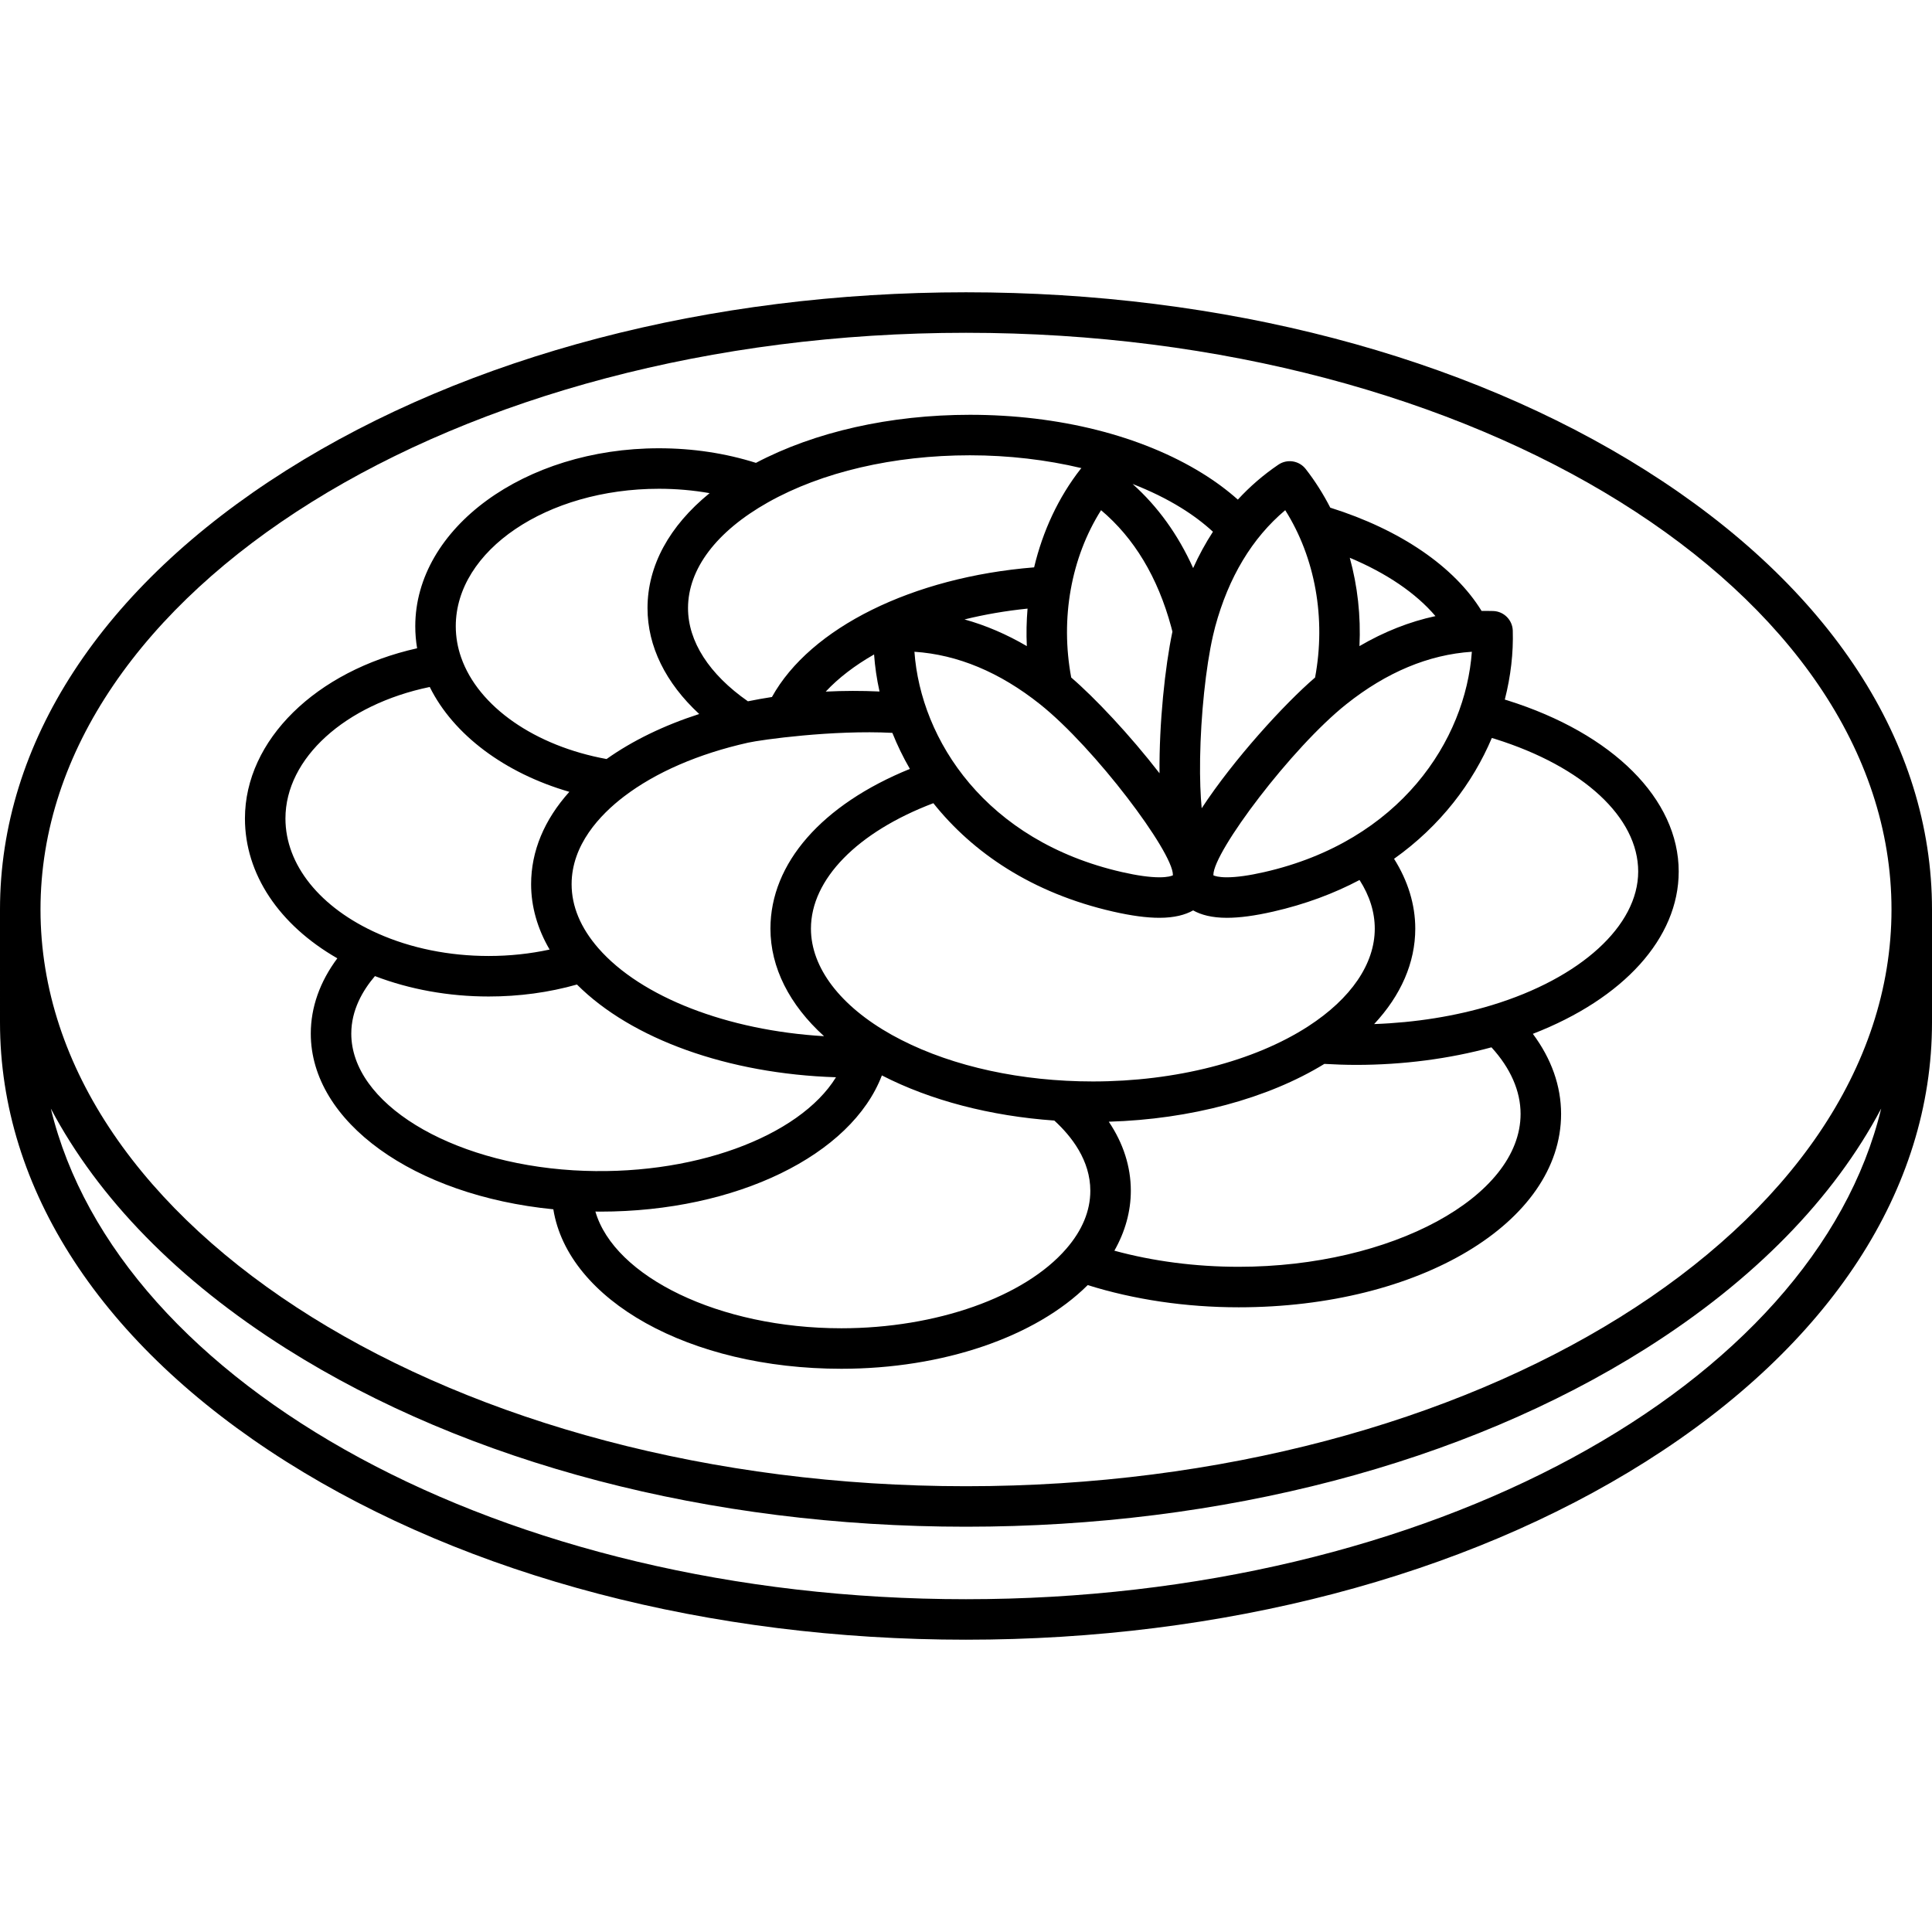 <?xml version="1.0" encoding="iso-8859-1"?>
<!-- Generator: Adobe Illustrator 18.0.0, SVG Export Plug-In . SVG Version: 6.00 Build 0)  -->
<!DOCTYPE svg PUBLIC "-//W3C//DTD SVG 1.1//EN" "http://www.w3.org/Graphics/SVG/1.1/DTD/svg11.dtd">
<svg version="1.1" id="Capa_1" xmlns="http://www.w3.org/2000/svg" xmlns:xlink="http://www.w3.org/1999/xlink" x="0px" y="0px"
	 viewBox="0 0 477.011 477.011" style="enable-background:new 0 0 477.011 477.011;" xml:space="preserve">
<g>
	<path d="M83.288,236.608c-4.303,5.764-6.555,12.094-6.555,18.596c0,21.789,25.452,39.978,59.885,43.372
		c3.609,22.417,33.544,39.374,71.108,39.374c25.062,0,47.961-7.85,60.833-20.662c11.41,3.58,24.209,5.484,37.271,5.484
		c44.637,0,79.602-20.969,79.602-47.737c0-6.907-2.389-13.636-6.973-19.78c22.405-8.687,36.013-23.622,36.013-40.073
		c0-17.874-16.201-34.066-42.289-42.262c-0.218-0.068-0.43-0.127-0.647-0.193c1.478-5.769,2.13-11.528,1.969-17.019
		c-0.077-2.628-2.178-4.748-4.806-4.849c-0.739-0.028-2.666-0.03-2.899-0.027c-6.725-10.938-20.065-20.058-37.354-25.492
		c-1.734-3.376-3.753-6.583-6.074-9.552c-1.621-2.073-4.571-2.535-6.744-1.06c-3.681,2.494-7.014,5.378-10.008,8.625
		c-2.599-2.319-5.54-4.5-8.801-6.516c-15.059-9.303-35.426-14.426-57.348-14.426c-19.651,0-38.298,4.209-52.829,11.868
		c-7.554-2.382-15.593-3.602-23.946-3.602c-33.176,0-60.166,19.714-60.166,43.946c0,1.823,0.154,3.639,0.454,5.436
		c-24.934,5.564-42.508,22.627-42.508,42.028C60.477,215.791,68.889,228.346,83.288,236.608z M86.732,255.204
		c0-5.817,2.828-10.676,5.842-14.206c8.607,3.298,18.232,5.037,28.068,5.037c7.559,0,14.879-0.994,21.807-2.955
		c13.501,13.507,37.373,22.056,63.959,22.896c-9.051,14.681-35.616,24.725-64.852,22.973
		C110.814,287.074,86.732,272.251,86.732,255.204z M154.045,196.667c7.816-5.967,18.421-10.567,30.668-13.305
		c3.216-0.72,20.963-3.186,35.611-2.417c1.204,3.01,2.641,5.989,4.327,8.898c-21.681,8.814-34.43,23.264-34.43,39.439
		c0,9.588,4.691,18.81,13.234,26.554c-23.8-1.406-45.17-9.621-55.724-21.728c-4.379-5.026-6.6-10.341-6.6-15.796
		C141.131,208.581,148.155,201.168,154.045,196.667z M271.854,125.967c8.173,6.882,13.986,16.546,17.313,28.808
		c0.104,0.379,0.205,0.772,0.305,1.175c-1.832,8.676-3.3,22.652-3.185,34.975c-7.311-9.461-16.029-18.696-21.805-23.647
		C261.752,152.67,264.458,137.669,271.854,125.967z M332.41,173.863c9.92-7.895,20.33-12.24,30.991-12.944
		c-1.563,21.767-17.579,46.721-51.256,54.4c-3.746,0.854-6.854,1.288-9.236,1.288c-2.075,0-3.004-0.336-3.318-0.488
		c-0.002-0.034-0.004-0.075-0.004-0.123C299.566,210.357,318.86,184.646,332.41,173.863z M302.909,226.607
		c3.175,0,6.923-0.503,11.46-1.538c7.946-1.812,15.033-4.483,21.303-7.797c2.486,3.886,3.759,7.911,3.759,12.01
		c0,8.688-5.841,17.255-16.444,24.122c-13.373,8.647-32.752,13.607-53.166,13.607c-17.582,0-34.341-3.641-47.313-10.266
		c-0.264-0.135-1.88-0.988-2.324-1.236c-12.712-7.102-19.962-16.594-19.962-26.228c0-12.195,11.488-23.869,30.223-30.972
		c9.686,12.149,24.291,22.182,44.36,26.759c4.538,1.035,8.287,1.538,11.461,1.538c0.001,0,0,0,0.001,0
		c3.708,0,6.384-0.735,8.321-1.828C296.525,225.871,299.201,226.607,302.909,226.607z M256.765,173.863
		c13.551,10.784,32.844,36.494,32.822,42.133c0,0.048-0.002,0.089-0.004,0.123c-0.315,0.153-1.244,0.488-3.318,0.488
		c-2.383,0-5.49-0.434-9.237-1.288c-33.676-7.68-49.691-32.634-51.255-54.4C236.435,161.623,246.845,165.968,256.765,173.863z
		 M253.524,159.525c-5.021-2.936-10.157-5.136-15.387-6.589c4.949-1.217,10.168-2.123,15.565-2.671
		C253.446,153.327,253.375,156.42,253.524,159.525z M215.809,161.583c0.216,3.013,0.661,6.074,1.346,9.149
		c-4.409-0.207-8.859-0.195-13.282,0.026C207.016,167.386,211.061,164.297,215.809,161.583z M207.726,327.95
		c-30.144,0-56.053-12.723-60.722-28.818c0.4,0.004,0.806,0.018,1.203,0.018c33.607,0,62.023-13.956,69.528-33.63
		c12.002,6.177,26.826,10.034,42.577,11.146c4.301,3.93,8.889,9.869,8.889,17.337c0,4.945-1.987,9.751-5.909,14.286
		C252.981,320.233,231.171,327.95,207.726,327.95z M305.829,312.772c-10.699,0-21.166-1.38-30.69-3.976
		c2.671-4.705,4.062-9.722,4.062-14.793c0-5.961-1.858-11.725-5.443-17.053c20.164-0.591,39.27-5.711,53.231-14.274
		c2.615,0.151,5.252,0.246,7.872,0.246c11.537,0,22.999-1.505,33.381-4.336c4.711,5.154,7.19,10.795,7.19,16.449
		C375.431,295.491,343.557,312.772,305.829,312.772z M369.192,182.462c21.761,6.836,35.278,19.373,35.278,32.719
		c0,13.381-14.202,26.336-36.182,33.006c-8.914,2.706-18.861,4.296-29.01,4.655c6.618-7.085,10.152-15.17,10.152-23.561
		c0-5.915-1.802-11.79-5.238-17.243c11.504-8.167,19.449-18.748,24.142-29.833C368.622,182.293,368.903,182.372,369.192,182.462z
		 M354.413,152.116c-6.398,1.376-12.665,3.845-18.762,7.409c0.357-7.441-0.465-14.828-2.392-21.812
		C342.349,141.519,349.625,146.475,354.413,152.116z M317.321,125.966c7.396,11.703,10.101,26.704,7.372,41.312
		c-7.546,6.468-20.12,20.253-27.997,32.283c-0.292-3.09-0.47-7.118-0.391-12.298c0.164-10.648,1.407-22.525,3.167-30.256
		c0.014-0.061,0.369-1.59,0.549-2.249C303.334,142.512,309.144,132.851,317.321,125.966z M299.475,131.285
		c-1.818,2.797-3.453,5.784-4.887,8.972c-3.713-8.242-8.714-15.183-14.954-20.767c4.322,1.684,8.337,3.636,11.927,5.854
		C294.552,127.192,297.195,129.183,299.475,131.285z M239.471,112.412c9.552,0,18.907,1.107,27.533,3.165
		c-0.065,0.073-0.139,0.133-0.2,0.211c-5.501,7.038-9.363,15.377-11.479,24.291c-30.009,2.412-55.266,14.915-64.733,32.011
		c-1.988,0.304-3.971,0.66-5.933,1.061c-9.55-6.66-14.787-14.772-14.787-23.009c0-9.656,7.002-18.924,19.714-26.094
		C202.902,116.544,220.619,112.412,239.471,112.412z M162.696,120.678c4.281,0,8.457,0.37,12.505,1.081
		c-9.949,8.097-15.33,17.912-15.33,28.382c0,9.441,4.477,18.48,12.763,26.148c-8.711,2.811-16.473,6.578-22.873,11.117
		c-17.678-3.223-31.655-12.923-35.904-25.07c-0.881-2.509-1.327-5.104-1.327-7.712C112.53,135.907,135.034,120.678,162.696,120.678z
		 M106.103,169.615c5.85,11.809,18.554,21.287,34.466,25.888c-6.203,6.908-9.438,14.662-9.438,22.808c0,5.524,1.567,11,4.569,16.136
		c-4.838,1.046-9.875,1.586-15.058,1.586c-9.729,0-19.177-1.914-27.321-5.536c-14.305-6.356-22.845-16.978-22.845-28.41
		C70.477,187.187,85.245,173.934,106.103,169.615z"/>
	<path d="M406.287,116.107C361.396,87.771,301.81,72.166,238.506,72.166c-63.305,0-122.891,15.605-167.782,43.941
		C25.117,144.895,0,183.41,0,224.557l0.001,27.898c0,41.146,25.116,79.661,70.721,108.448
		c44.892,28.336,104.477,43.941,167.779,43.941c63.308,0,122.896-15.605,167.787-43.941c45.606-28.787,70.723-67.301,70.723-108.448
		v-27.898C477.011,183.41,451.895,144.895,406.287,116.107z M238.506,82.166c125.998,0,228.505,63.877,228.505,142.392
		S364.504,366.948,238.506,366.948C112.507,366.948,10,303.072,10,224.557S112.507,82.166,238.506,82.166z M238.501,394.845
		c-114.408,0-209.44-52.669-225.953-121.139c11.716,22.16,31.412,42.406,58.176,59.3c44.892,28.336,104.479,43.941,167.782,43.941
		s122.89-15.605,167.781-43.941c26.765-16.894,46.462-37.141,58.177-59.302C447.952,342.176,352.915,394.845,238.501,394.845z"/>
</g>
<g>
</g>
<g>
</g>
<g>
</g>
<g>
</g>
<g>
</g>
<g>
</g>
<g>
</g>
<g>
</g>
<g>
</g>
<g>
</g>
<g>
</g>
<g>
</g>
<g>
</g>
<g>
</g>
<g>
</g>
</svg>
